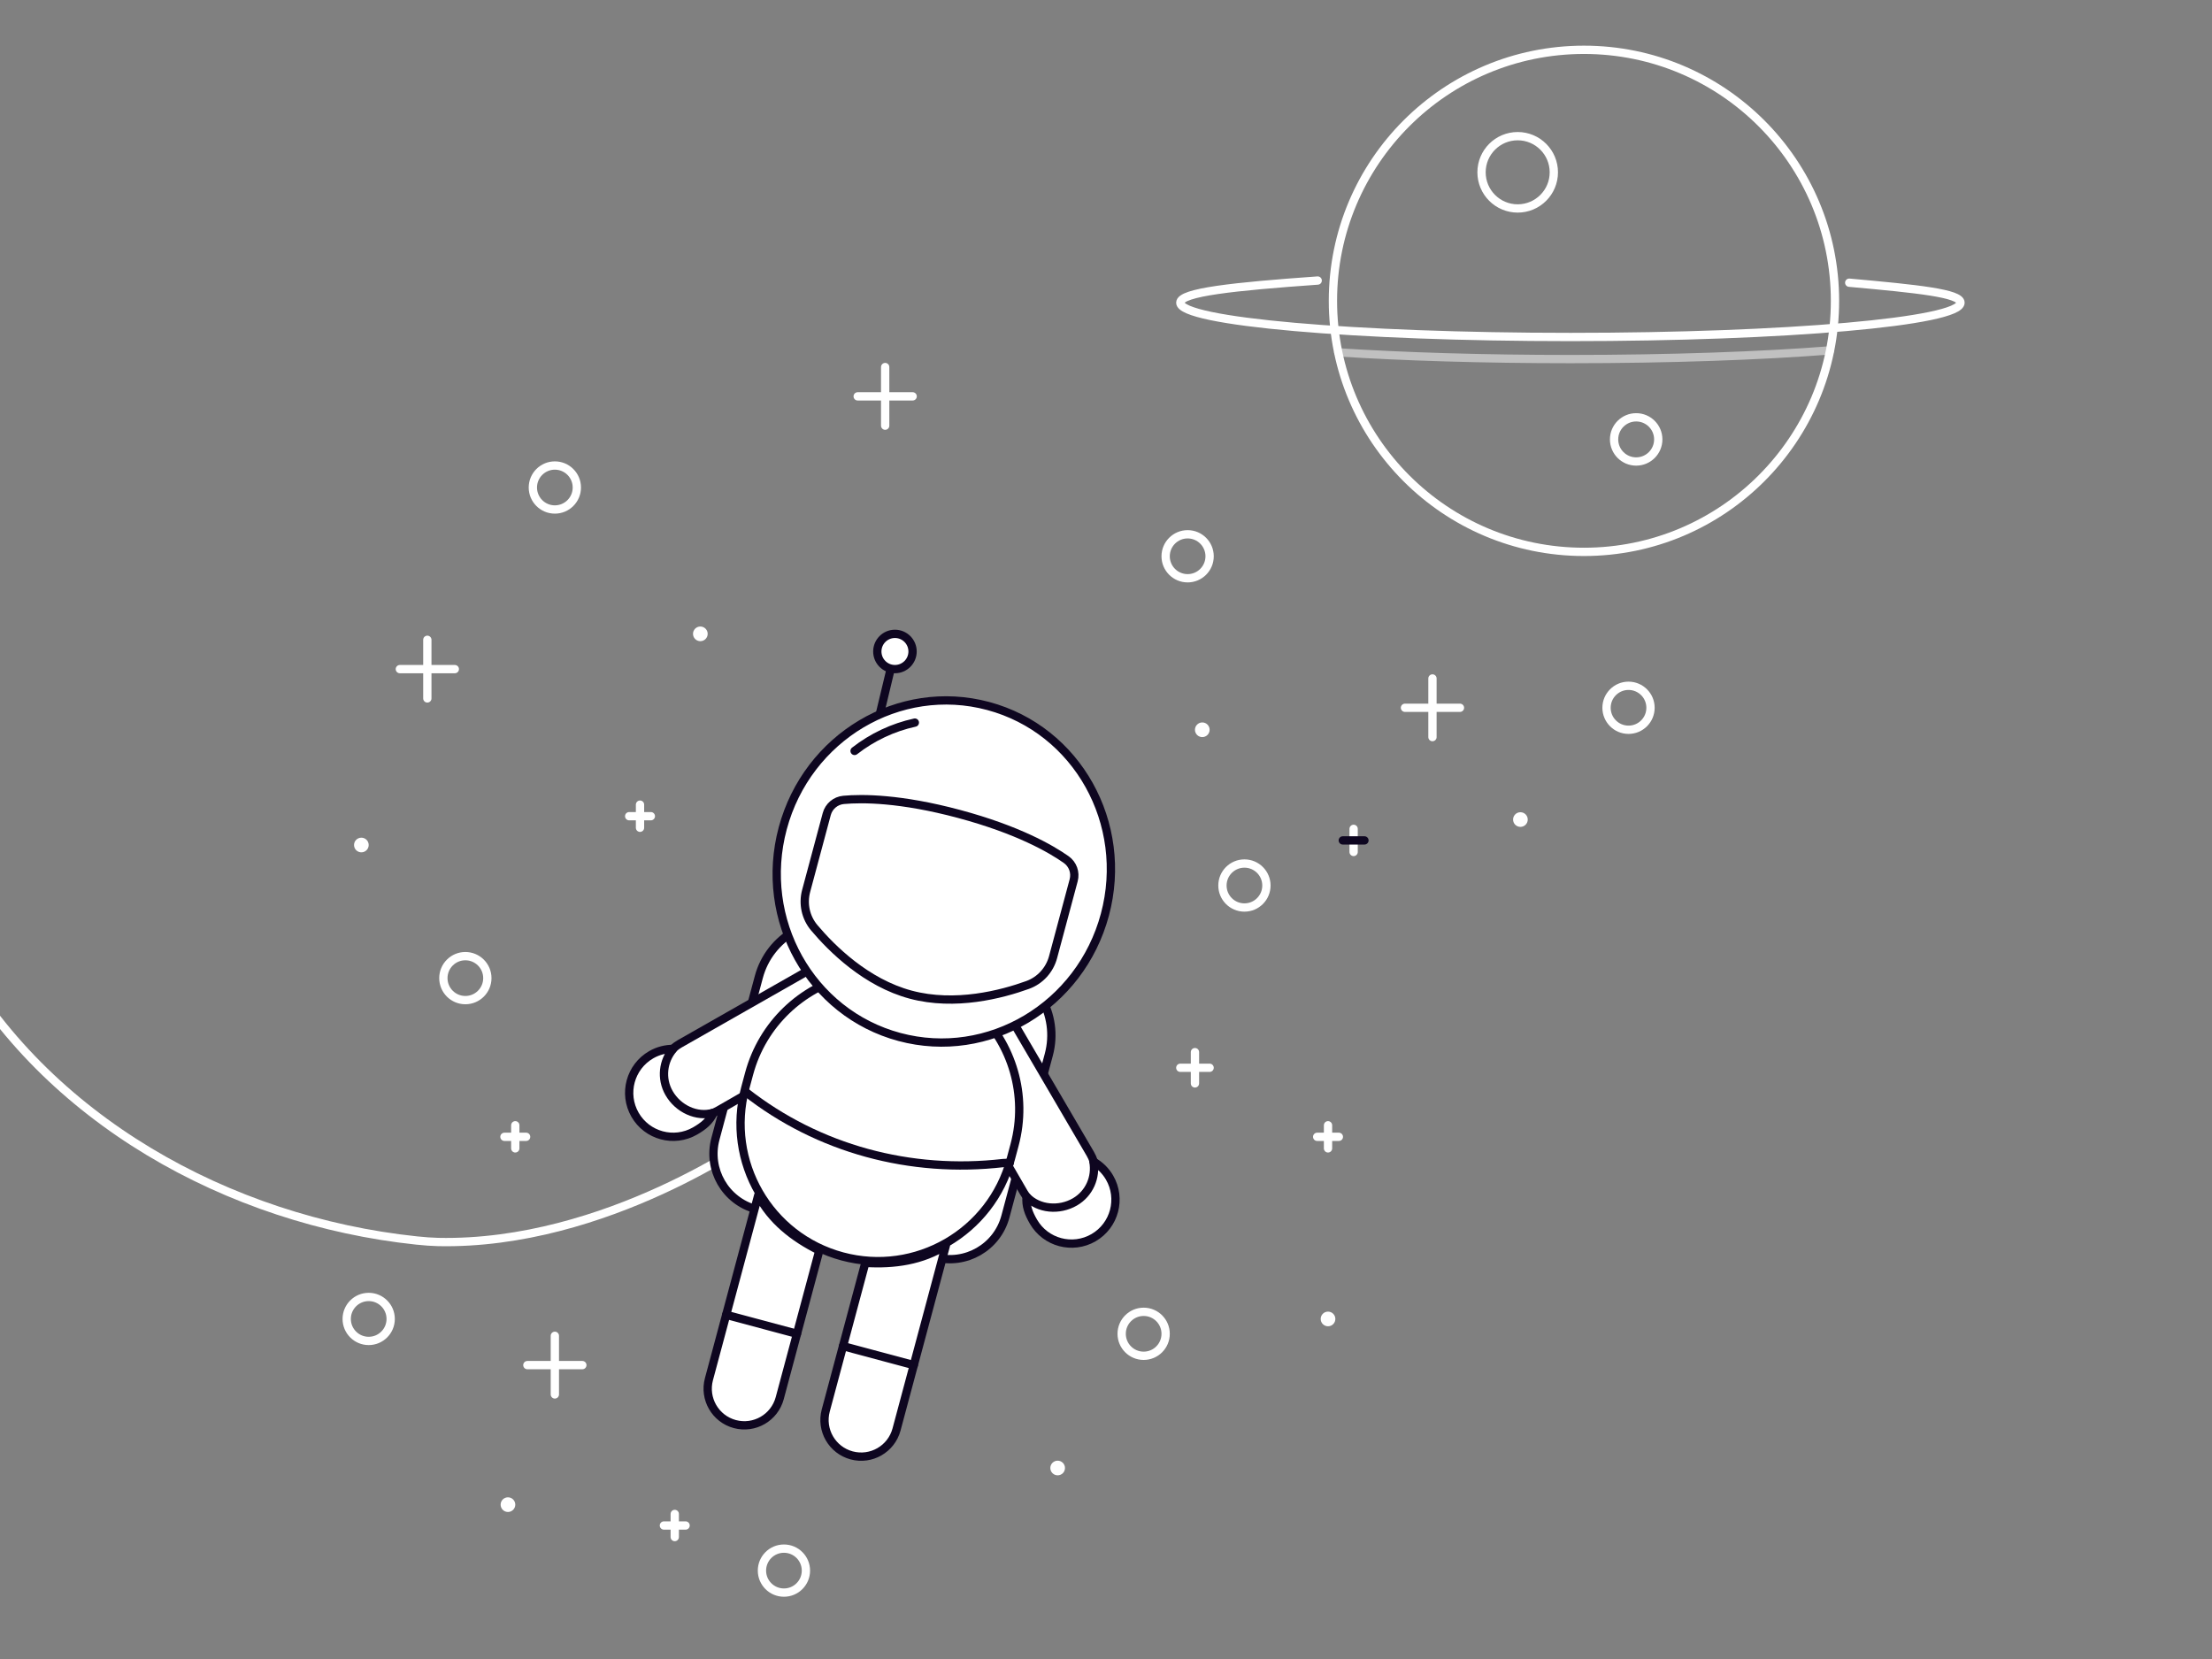                 <svg version="1.1" xmlns="http://www.w3.org/2000/svg" xmlnsXlink="http://www.w3.org/1999/xlink"
          viewBox="0 0 800 600">
          <rect x="0" y="0" width="800" height="600" fill="#808080" stroke="none"/>
          <g>
            <defs>
              <clipPath id="GlassClip">
              </clipPath>
              <clipPath id="cordClip">
                <rect width="800" height="600" />
              </clipPath>
            </defs>

            <g id="planet">
              <circle fill="none" stroke="#FFFFFF" stroke-width="3" stroke-miterlimit="10" cx="572.859" cy="108.803"
                r="90.788" />

              <circle id="craterBig" fill="none" stroke="#FFFFFF" stroke-width="3" stroke-miterlimit="10" cx="548.891"
                cy="62.319" r="13.074" />

              <circle id="craterSmall" fill="none" stroke="#FFFFFF" stroke-width="3" stroke-miterlimit="10" cx="591.743"
                cy="158.918" r="7.989" />
              <path id="ring" fill="none" stroke="#FFFFFF" stroke-width="3" stroke-linecap="round"
                stroke-miterlimit="10" d="
			M476.562,101.461c-30.404,2.164-49.691,4.221-49.691,8.007c0,6.853,63.166,12.408,141.085,12.408s141.085-5.555,141.085-12.408
			c0-3.378-15.347-4.988-40.243-7.225" />

              <path id="ringShadow" opacity="0.5" fill="none" stroke="#FFFFFF" stroke-width="3" stroke-linecap="round"
                stroke-miterlimit="10" d="
			M483.985,127.43c23.462,1.531,52.515,2.436,83.972,2.436c36.069,0,68.978-1.19,93.922-3.149" />
            </g>
            <g id="stars">
              <g id="starsBig">
                <g>

                  <line fill="none" stroke="#FFFFFF" stroke-width="3" stroke-linecap="round" stroke-miterlimit="10"
                    x1="518.07" y1="245.375" x2="518.07" y2="266.581" />

                  <line fill="none" stroke="#FFFFFF" stroke-width="3" stroke-linecap="round" stroke-miterlimit="10"
                    x1="508.129" y1="255.978" x2="528.01" y2="255.978" />
                </g>
                <g>

                  <line fill="none" stroke="#FFFFFF" stroke-width="3" stroke-linecap="round" stroke-miterlimit="10"
                    x1="154.55" y1="231.391" x2="154.55" y2="252.598" />

                  <line fill="none" stroke="#FFFFFF" stroke-width="3" stroke-linecap="round" stroke-miterlimit="10"
                    x1="144.609" y1="241.995" x2="164.49" y2="241.995" />
                </g>
                <g>

                  <line fill="none" stroke="#FFFFFF" stroke-width="3" stroke-linecap="round" stroke-miterlimit="10"
                    x1="320.135" y1="132.746" x2="320.135" y2="153.952" />

                  <line fill="none" stroke="#FFFFFF" stroke-width="3" stroke-linecap="round" stroke-miterlimit="10"
                    x1="310.194" y1="143.349" x2="330.075" y2="143.349" />
                </g>
                <g>

                  <line fill="none" stroke="#FFFFFF" stroke-width="3" stroke-linecap="round" stroke-miterlimit="10"
                    x1="200.67" y1="483.11" x2="200.67" y2="504.316" />

                  <line fill="none" stroke="#FFFFFF" stroke-width="3" stroke-linecap="round" stroke-miterlimit="10"
                    x1="210.611" y1="493.713" x2="190.73" y2="493.713" />
                </g>
              </g>
              <g id="starsSmall">
                <g>

                  <line fill="none" stroke="#FFFFFF" stroke-width="3" stroke-linecap="round" stroke-miterlimit="10"
                    x1="432.173" y1="380.52" x2="432.173" y2="391.83" />

                  <line fill="none" stroke="#FFFFFF" stroke-width="3" stroke-linecap="round" stroke-miterlimit="10"
                    x1="426.871" y1="386.175" x2="437.474" y2="386.175" />
                </g>
                <g>

                  <line fill="none" stroke="#FFFFFF" stroke-width="3" stroke-linecap="round" stroke-miterlimit="10"
                    x1="489.555" y1="299.765" x2="489.555" y2="308.124" />

                  <line fill="none" stroke="#0E0620" stroke-width="3" stroke-linecap="round" stroke-miterlimit="10"
                    x1="485.636" y1="303.945" x2="493.473" y2="303.945" />
                </g>
                <g>

                  <line fill="none" stroke="#FFFFFF" stroke-width="3" stroke-linecap="round" stroke-miterlimit="10"
                    x1="231.468" y1="291.009" x2="231.468" y2="299.369" />

                  <line fill="none" stroke="#FFFFFF" stroke-width="3" stroke-linecap="round" stroke-miterlimit="10"
                    x1="227.55" y1="295.189" x2="235.387" y2="295.189" />
                </g>
                <g>

                  <line fill="none" stroke="#FFFFFF" stroke-width="3" stroke-linecap="round" stroke-miterlimit="10"
                    x1="244.032" y1="547.539" x2="244.032" y2="555.898" />

                  <line fill="none" stroke="#FFFFFF" stroke-width="3" stroke-linecap="round" stroke-miterlimit="10"
                    x1="247.95" y1="551.719" x2="240.113" y2="551.719" />
                </g>
                <g>

                  <line fill="none" stroke="#FFFFFF" stroke-width="3" stroke-linecap="round" stroke-miterlimit="10"
                    x1="186.359" y1="406.967" x2="186.359" y2="415.326" />

                  <line fill="none" stroke="#FFFFFF" stroke-width="3" stroke-linecap="round" stroke-miterlimit="10"
                    x1="190.277" y1="411.146" x2="182.44" y2="411.146" />
                </g>
                <g>

                  <line fill="none" stroke="#FFFFFF" stroke-width="3" stroke-linecap="round" stroke-miterlimit="10"
                    x1="480.296" y1="406.967" x2="480.296" y2="415.326" />

                  <line fill="none" stroke="#FFFFFF " stroke-width="3" stroke-linecap="round" stroke-miterlimit="10"
                    x1="484.215" y1="411.146" x2="476.378" y2="411.146" />
                </g>
              </g>
              <g id="circlesBig">

                <circle fill="none" stroke="#FFFFFF" stroke-width="3" stroke-linecap="round" stroke-miterlimit="10"
                  cx="588.977" cy="255.978" r="7.952" />

                <circle fill="none" stroke="#FFFFFF" stroke-width="3" stroke-linecap="round" stroke-miterlimit="10"
                  cx="450.066" cy="320.259" r="7.952" />

                <circle fill="none" stroke="#FFFFFF" stroke-width="3" stroke-linecap="round" stroke-miterlimit="10"
                  cx="168.303" cy="353.753" r="7.952" />

                <circle fill="none" stroke="#FFFFFF" stroke-width="3" stroke-linecap="round" stroke-miterlimit="10"
                  cx="429.522" cy="201.185" r="7.952" />

                <circle fill="none" stroke="#FFFFFF" stroke-width="3" stroke-linecap="round" stroke-miterlimit="10"
                  cx="200.67" cy="176.313" r="7.952" />

                <circle fill="none" stroke="#FFFFFF" stroke-width="3" stroke-linecap="round" stroke-miterlimit="10"
                  cx="133.343" cy="477.014" r="7.952" />

                <circle fill="none" stroke="#FFFFFF" stroke-width="3" stroke-linecap="round" stroke-miterlimit="10"
                  cx="283.521" cy="568.033" r="7.952" />

                <circle fill="none" stroke="#FFFFFF" stroke-width="3" stroke-linecap="round" stroke-miterlimit="10"
                  cx="413.618" cy="482.387" r="7.952" />
              </g>
              <g id="circlesSmall">
                <circle fill="#FFFFFF" cx="549.879" cy="296.402" r="2.651" />
                <circle fill="#FFFFFF" cx="253.29" cy="229.24" r="2.651" />
                <circle fill="#FFFFFF" cx="434.824" cy="263.931" r="2.651" />
                <circle fill="#FFFFFF" cx="183.708" cy="544.176" r="2.651" />
                <circle fill="#FFFFFF" cx="382.515" cy="530.923" r="2.651" />
                <circle fill="#FFFFFF" cx="130.693" cy="305.608" r="2.651" />
                <circle fill="#FFFFFF" cx="480.296" cy="477.014" r="2.651" />
              </g>
            </g>
            <g id="spaceman" clip-path="url(cordClip)">
              <path id="cord" fill="none" stroke="#FFFFFF" stroke-width="3" stroke-linecap="round"
                stroke-linejoin="round" stroke-miterlimit="10"
                d="
			M273.813,410.969c0,0-54.527,39.501-115.34,38.218c-2.28-0.048-4.926-0.241-7.841-0.548
			c-68.038-7.178-134.288-43.963-167.33-103.87c-0.908-1.646-1.793-3.3-2.654-4.964c-18.395-35.511-37.259-83.385-32.075-118.817" />

              <path id="backpack" fill="#FFFFFF" stroke="#0E0620" stroke-width="3" stroke-linecap="round"
                stroke-linejoin="round" stroke-miterlimit="10" d="
			M338.164,454.689l-64.726-17.353c-11.086-2.972-17.664-14.369-14.692-25.455l15.694-58.537
			c3.889-14.504,18.799-23.11,33.303-19.221l52.349,14.035c14.504,3.889,23.11,18.799,19.221,33.303l-15.694,58.537
			C360.647,451.083,349.251,457.661,338.164,454.689z" />
              <g id="antenna">
                <line fill="#FFFFFF" stroke="#0E0620" stroke-width="3" stroke-linecap="round" stroke-linejoin="round"
                  stroke-miterlimit="10" x1="323.396" y1="236.625" x2="295.285" y2="353.753" />
                <circle fill="#FFFFFF" stroke="#0E0620" stroke-width="3" stroke-linecap="round" stroke-linejoin="round"
                  stroke-miterlimit="10" cx="323.666" cy="235.617" r="6.375" />
              </g>
              <g id="armR">

                <path fill="#FFFFFF" stroke="#0E0620" stroke-width="3" stroke-linecap="round" stroke-linejoin="round"
                  stroke-miterlimit="10" d="
				M360.633,363.039c1.352,1.061,4.91,5.056,5.824,6.634l27.874,47.634c3.855,6.649,1.59,15.164-5.059,19.02l0,0
				c-6.649,3.855-15.164,1.59-19.02-5.059l-5.603-9.663" />

                <path fill="#FFFFFF" stroke="#0E0620" stroke-width="3" stroke-linecap="round" stroke-linejoin="round"
                  stroke-miterlimit="10" d="
				M388.762,434.677c5.234-3.039,7.731-8.966,6.678-14.594c2.344,1.343,4.383,3.289,5.837,5.793
				c4.411,7.596,1.829,17.33-5.767,21.741c-7.596,4.411-17.33,1.829-21.741-5.767c-1.754-3.021-2.817-5.818-2.484-9.046
				C375.625,437.355,383.087,437.973,388.762,434.677z" />
              </g>
              <g id="armL">

                <path fill="#FFFFFF" stroke="#0E0620" stroke-width="3" stroke-linecap="round" stroke-linejoin="round"
                  stroke-miterlimit="10" d="
				M301.301,347.66c-1.702,0.242-5.91,1.627-7.492,2.536l-47.965,27.301c-6.664,3.829-8.963,12.335-5.134,18.999h0
				c3.829,6.664,12.335,8.963,18.999,5.134l9.685-5.564" />

                <path fill="#FFFFFF" stroke="#0E0620" stroke-width="3" stroke-linecap="round" stroke-linejoin="round"
                  stroke-miterlimit="10" d="
				M241.978,395.324c-3.012-5.25-2.209-11.631,1.518-15.977c-2.701-0.009-5.44,0.656-7.952,2.096
				c-7.619,4.371-10.253,14.09-5.883,21.71c4.371,7.619,14.09,10.253,21.709,5.883c3.03-1.738,5.35-3.628,6.676-6.59
				C252.013,404.214,245.243,401.017,241.978,395.324z" />
              </g>
              <g id="body">

                <path fill="#FFFFFF" stroke="#0E0620" stroke-width="3" stroke-linecap="round" stroke-linejoin="round"
                  stroke-miterlimit="10" d="
				M353.351,365.387c-7.948,1.263-16.249,0.929-24.48-1.278c-8.232-2.207-15.586-6.07-21.836-11.14
				c-17.004,4.207-31.269,17.289-36.128,35.411l-1.374,5.123c-7.112,26.525,8.617,53.791,35.13,60.899l0,0
				c26.513,7.108,53.771-8.632,60.883-35.158l1.374-5.123C371.778,395.999,365.971,377.536,353.351,365.387z" />
                <path fill="none" stroke="#0E0620" stroke-width="3" stroke-linecap="round" stroke-linejoin="round"
                  stroke-miterlimit="10" d="
				M269.678,394.912L269.678,394.912c26.3,20.643,59.654,29.585,93.106,25.724l2.419-0.114" />
              </g>
              <g id="legs">
                <g id="legR">

                  <path fill="#FFFFFF" stroke="#0E0620" stroke-width="3" stroke-linecap="round" stroke-linejoin="round"
                    stroke-miterlimit="10" d="
					M312.957,456.734l-14.315,53.395c-1.896,7.07,2.299,14.338,9.37,16.234l0,0c7.07,1.896,14.338-2.299,16.234-9.37l17.838-66.534
					C333.451,455.886,323.526,457.387,312.957,456.734z" />

                  <line fill="none" stroke="#0E0620" stroke-width="3" stroke-linecap="round" stroke-linejoin="round"
                    stroke-miterlimit="10" x1="304.883" y1="486.849" x2="330.487" y2="493.713" />
                </g>
                <g id="legL">

                  <path fill="#FFFFFF" stroke="#0E0620" stroke-width="3" stroke-linecap="round" stroke-linejoin="round"
                    stroke-miterlimit="10" d="
					M296.315,452.273L282,505.667c-1.896,7.07-9.164,11.265-16.234,9.37l0,0c-7.07-1.896-11.265-9.164-9.37-16.234l17.838-66.534
					C278.993,441.286,286.836,447.55,296.315,452.273z" />

                  <line fill="none" stroke="#0E0620" stroke-width="3" stroke-linecap="round" stroke-linejoin="round"
                    stroke-miterlimit="10" x1="262.638" y1="475.522" x2="288.241" y2="482.387" />
                </g>
              </g>
              <g id="head">

                <ellipse transform="matrix(0.259 -0.966 0.966 0.259 -51.544 563.237)" fill="#FFFFFF"
                  stroke="#0E0620" stroke-width="3" stroke-linecap="round" stroke-linejoin="round"
                  stroke-miterlimit="10" cx="341.295" cy="315.211" rx="61.961" ry="60.305" />
                <path id="headStripe" fill="none" stroke="#0E0620" stroke-width="3" stroke-linecap="round"
                  stroke-linejoin="round" stroke-miterlimit="10" d="
				M330.868,261.338c-7.929,1.72-15.381,5.246-21.799,10.246" />

                <path fill="#FFFFFF" stroke="#0E0620" stroke-width="3" stroke-linecap="round" stroke-linejoin="round"
                  stroke-miterlimit="10" d="
				M380.857,346.164c-1.247,4.651-4.668,8.421-9.196,10.06c-9.332,3.377-26.2,7.817-42.301,3.5s-28.485-16.599-34.877-24.192
				c-3.101-3.684-4.177-8.66-2.93-13.311l7.453-27.798c0.756-2.82,3.181-4.868,6.088-5.13c6.755-0.61,20.546-0.608,41.785,5.087
				s33.181,12.591,38.725,16.498c2.387,1.682,3.461,4.668,2.705,7.488L380.857,346.164z" />
                <g clip-path="url(#GlassClip)">
                  <polygon id="glassShine" fill="none" stroke="#0E0620" stroke-width="3" stroke-miterlimit="10" points="
					278.436,375.599 383.003,264.076 364.393,251.618 264.807,364.928 				" />
                </g>
              </g>
            </g>
          </g>
        </svg>
